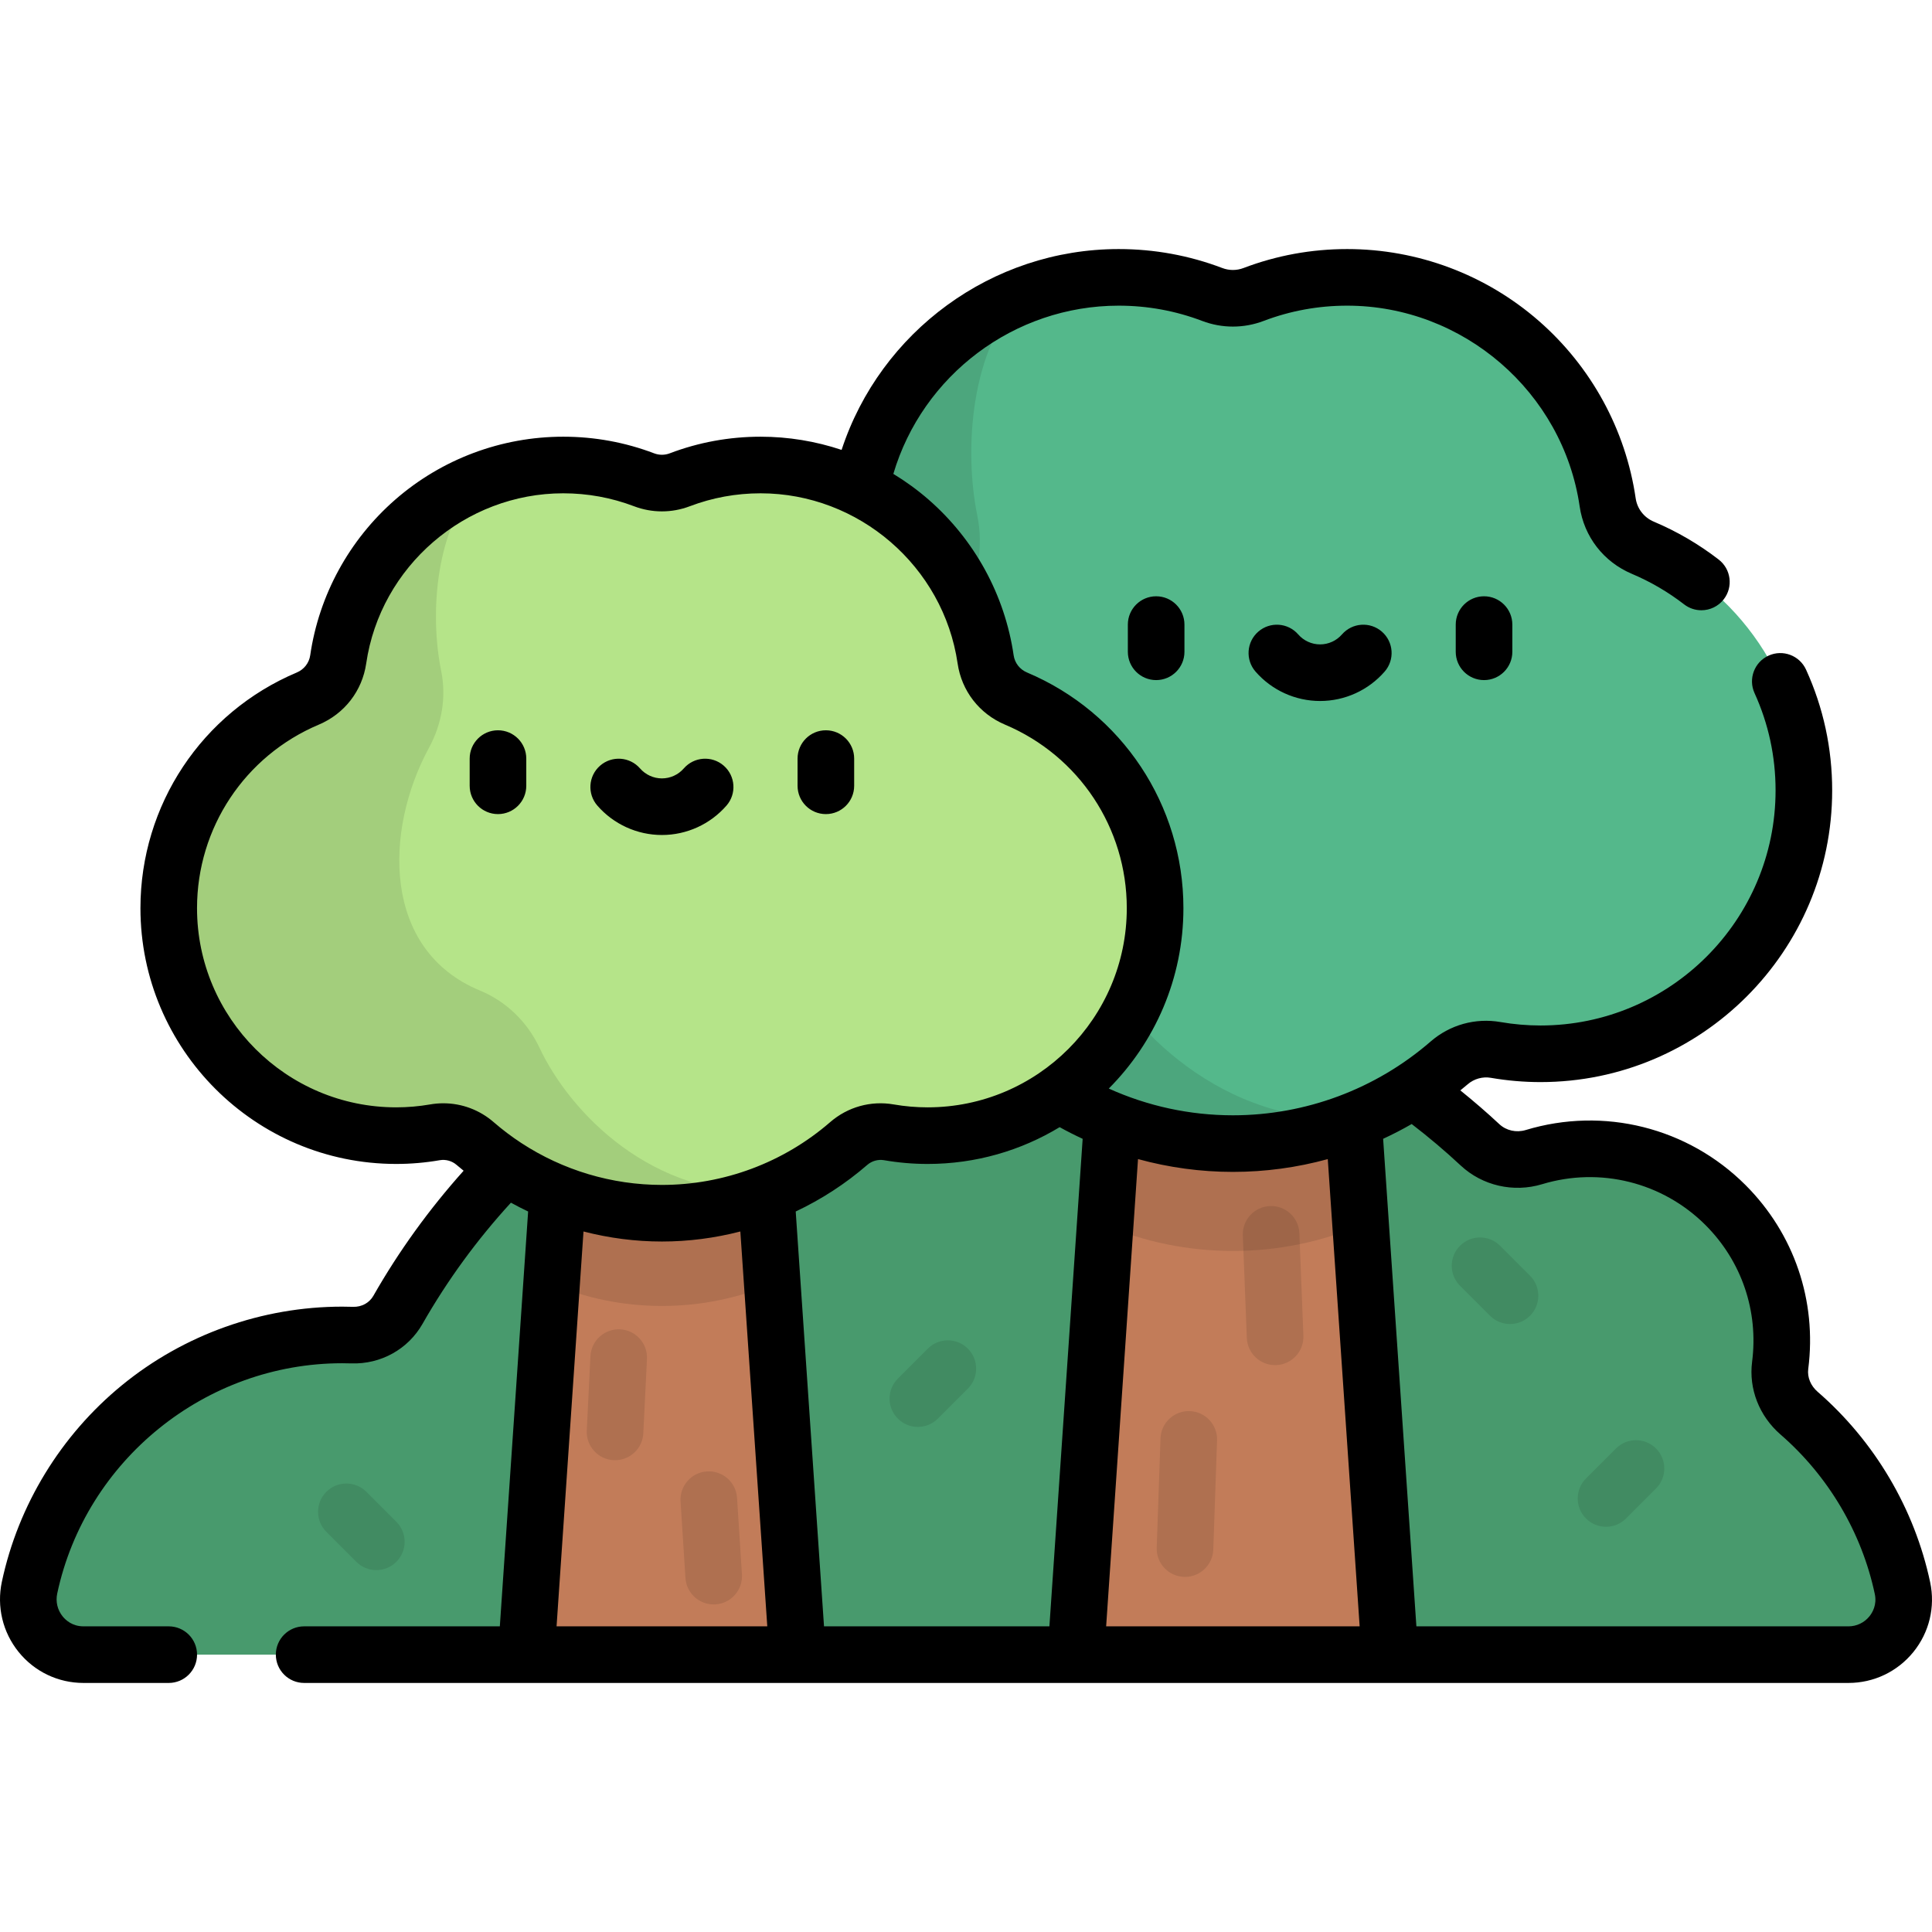 <?xml version="1.0" encoding="iso-8859-1"?>
<!-- Generator: Adobe Illustrator 19.0.0, SVG Export Plug-In . SVG Version: 6.00 Build 0)  -->
<svg version="1.1" id="Capa_1" xmlns="http://www.w3.org/2000/svg" xmlns:xlink="http://www.w3.org/1999/xlink" x="0px" y="0px"
	 viewBox="0 0 511.998 511.998" style="enable-background:new 0 0 511.998 511.998;" xml:space="preserve">
<path style="fill:#489A6D;" d="M476.772,374.497c-3.637-3.155-5.623-7.872-5.01-12.648c1.937-15.099-2.887-30.898-14.484-42.495
	c-13.744-13.744-33.389-17.974-50.775-12.708c-5.016,1.519-10.451,0.325-14.281-3.252c-33.02-30.832-77.346-49.708-126.088-49.708
	c-68.831,0-128.871,37.628-160.677,93.436c-2.466,4.327-7.148,6.86-12.126,6.695c-0.876-0.029-1.756-0.044-2.64-0.044
	c-40.701,0-74.698,28.699-82.861,66.964c-1.948,9.134,4.949,17.761,14.289,17.761h467.738c9.276,0,16.243-8.534,14.322-17.609
	C500.291,402.523,490.448,386.36,476.772,374.497z"/>
<polygon style="fill:#C27C59;" points="357.005,272.191 296.452,272.191 285.108,438.498 368.349,438.498 "/>
<path style="opacity:0.1;enable-background:new    ;" d="M357.005,272.191h-60.553l-3.582,52.512
	c10.416,4.378,21.85,6.813,33.858,6.813c12.009,0,23.442-2.434,33.858-6.813L357.005,272.191z"/>
<g style="opacity:0.1;">
	<path d="M337.909,361.772c-4.007,0-7.331-3.168-7.489-7.207l-1.06-27.161c-0.162-4.139,3.063-7.625,7.202-7.787
		c4.123-0.175,7.625,3.062,7.787,7.202l1.06,27.161c0.162,4.139-3.063,7.625-7.202,7.787
		C338.107,361.771,338.008,361.772,337.909,361.772z"/>
	<path d="M314.041,417.89c-0.088,0-0.176-0.001-0.265-0.004c-4.14-0.143-7.379-3.616-7.236-7.755l1.002-28.938
		c0.144-4.139,3.598-7.373,7.755-7.236c4.14,0.144,7.379,3.615,7.236,7.755l-1.002,28.938
		C321.391,414.701,318.063,417.89,314.041,417.89z"/>
</g>
<path style="fill:#54B88B;" d="M435.372,145.16c-5.014-2.117-8.541-6.639-9.327-12.024c-4.919-33.729-33.947-59.634-69.04-59.634
	c-8.736,0-17.098,1.605-24.805,4.537c-3.531,1.343-7.412,1.343-10.943,0c-7.708-2.932-16.069-4.537-24.805-4.537
	c-35.094,0-64.121,25.905-69.04,59.634c-0.785,5.386-4.312,9.907-9.327,12.024c-25.07,10.584-42.669,35.384-42.669,64.308
	c0,38.546,31.248,69.794,69.794,69.794c4.057,0,8.03-0.354,11.894-1.024c4.396-0.762,8.938,0.512,12.308,3.435
	c15.358,13.32,35.391,21.39,57.316,21.39c21.926,0,41.958-8.07,57.316-21.39c3.37-2.923,7.912-4.197,12.308-3.435
	c3.865,0.67,7.838,1.024,11.894,1.024c38.546,0,69.794-31.248,69.794-69.794C478.042,180.544,460.442,155.744,435.372,145.16z"/>
<path style="opacity:0.1;enable-background:new    ;" d="M270.882,234.736c-29.937-12.38-29.484-48.963-15.596-74.523
	c3.916-7.207,5.351-15.498,3.716-23.536c-3.633-17.862-1.669-44.193,11.862-58.32c-22.858,9.018-39.813,29.75-43.457,54.806
	c-0.782,5.377-4.317,9.884-9.323,11.997c-25.07,10.584-42.669,35.384-42.669,64.307c0,38.546,31.248,69.794,69.794,69.794
	c4.057,0,8.03-0.354,11.894-1.024c4.396-0.762,8.938,0.512,12.308,3.435c15.358,13.32,35.391,21.39,57.316,21.39
	c11.783,0,23.01-2.349,33.268-6.573c-36.153,1.966-61.433-24.206-70.845-44.211C285.425,244.358,278.972,238.081,270.882,234.736z"
	/>
<polygon style="fill:#C27C59;" points="201.567,294.849 149.264,294.849 139.465,438.498 211.365,438.498 "/>
<path style="opacity:0.1;enable-background:new    ;" d="M201.567,294.849h-52.303l-3.094,45.358
	c8.997,3.782,18.873,5.885,29.246,5.885s20.249-2.103,29.246-5.885L201.567,294.849z"/>
<g style="opacity:0.1;">
	<path d="M162.997,386.969c-0.124,0-0.25-0.003-0.376-0.009c-4.137-0.204-7.326-3.723-7.121-7.86l0.971-19.691
		c0.204-4.138,3.737-7.323,7.86-7.122c4.137,0.204,7.326,3.723,7.122,7.86l-0.971,19.691
		C170.283,383.85,166.969,386.969,162.997,386.969z"/>
	<path d="M189.128,425.193c-3.924,0-7.224-3.051-7.478-7.022l-1.295-20.27c-0.264-4.134,2.873-7.699,7.007-7.963
		c4.136-0.26,7.699,2.873,7.963,7.007l1.295,20.27c0.264,4.134-2.873,7.699-7.007,7.963
		C189.451,425.188,189.289,425.193,189.128,425.193z"/>
</g>
<path style="fill:#B5E489;" d="M269.257,185.124c-4.331-1.829-7.377-5.734-8.056-10.386c-4.249-29.134-29.322-51.509-59.634-51.509
	c-7.546,0-14.768,1.387-21.426,3.919c-3.05,1.16-6.402,1.16-9.452,0c-6.658-2.532-13.88-3.919-21.426-3.919
	c-30.313,0-55.386,22.376-59.634,51.509c-0.678,4.652-3.725,8.558-8.056,10.386c-21.655,9.142-36.856,30.563-36.856,55.546
	c0,33.295,26.991,60.286,60.286,60.286c3.504,0,6.936-0.305,10.274-0.884c3.797-0.658,7.72,0.442,10.631,2.967
	c13.266,11.505,30.569,18.475,49.507,18.475c18.939,0,36.242-6.97,49.507-18.475c2.911-2.525,6.835-3.625,10.631-2.967
	c3.338,0.579,6.77,0.884,10.274,0.884c33.295,0,60.286-26.991,60.286-60.286C306.114,215.688,290.912,194.266,269.257,185.124z"/>
<path style="opacity:0.1;enable-background:new    ;" d="M127.178,262.496c-25.858-10.694-25.467-42.292-13.471-64.37
	c3.382-6.225,4.622-13.387,3.209-20.329c-3.138-15.428-1.442-38.172,10.246-50.375c-19.744,7.79-34.389,25.696-37.536,47.339
	c-0.675,4.644-3.729,8.538-8.052,10.363c-21.655,9.142-36.856,30.563-36.856,55.546c0,33.295,26.991,60.286,60.286,60.286
	c3.504,0,6.936-0.305,10.274-0.884c3.797-0.658,7.72,0.442,10.631,2.967c13.266,11.505,30.569,18.475,49.507,18.475
	c10.178,0,19.875-2.029,28.736-5.677c-31.228,1.698-53.063-20.908-61.193-38.187C139.739,270.808,134.165,265.386,127.178,262.496z"
	/>
<g style="opacity:0.1;">
	<path d="M425.608,404.61c-1.92,0-3.838-0.732-5.303-2.197c-2.929-2.929-2.929-7.677,0-10.607l7.944-7.945
		c2.93-2.929,7.677-2.929,10.607-0.001c2.929,2.929,2.929,7.678,0,10.607l-7.944,7.945
		C429.446,403.878,427.527,404.61,425.608,404.61z"/>
	<path d="M243.242,378.146c-1.92,0-3.839-0.732-5.304-2.197c-2.929-2.929-2.928-7.678,0-10.607l7.945-7.944
		c2.929-2.928,7.678-2.928,10.606,0.001c2.929,2.929,2.929,7.678,0,10.607l-7.945,7.944
		C247.081,377.413,245.161,378.146,243.242,378.146z"/>
	<path d="M400.167,350.881c-1.919,0-3.839-0.732-5.303-2.197l-7.944-7.944c-2.929-2.929-2.929-7.678,0-10.606
		c2.929-2.929,7.678-2.929,10.606,0l7.944,7.944c2.929,2.929,2.929,7.678,0,10.607C404.006,350.148,402.087,350.881,400.167,350.881
		z"/>
	<path d="M99.734,416.092c-1.92,0-3.839-0.732-5.303-2.197l-7.944-7.944c-2.929-2.929-2.929-7.678,0-10.607s7.678-2.929,10.606,0
		l7.944,7.944c2.929,2.929,2.929,7.678,0,10.606C103.572,415.36,101.653,416.092,99.734,416.092z"/>
</g>
<path d="M218.862,215.744c4.142,0,7.5-3.358,7.5-7.5v-7.212c0-4.142-3.358-7.5-7.5-7.5s-7.5,3.358-7.5,7.5v7.212
	C211.362,212.386,214.719,215.744,218.862,215.744z M192.524,213.492c2.721-3.123,2.396-7.86-0.727-10.582
	c-3.123-2.721-7.861-2.396-10.582,0.727c-1.465,1.682-3.58,2.646-5.8,2.646s-4.335-0.964-5.8-2.646
	c-2.721-3.123-7.459-3.448-10.582-0.727c-3.123,2.722-3.448,7.459-0.727,10.582c4.315,4.951,10.551,7.79,17.108,7.79
	C181.973,221.282,188.209,218.443,192.524,213.492z M131.969,193.532c-4.142,0-7.5,3.358-7.5,7.5v7.212c0,4.142,3.358,7.5,7.5,7.5
	s7.5-3.358,7.5-7.5v-7.212C139.469,196.89,136.111,193.532,131.969,193.532z M511.515,419.336
	c-4.117-19.456-14.711-37.392-29.83-50.504c-1.836-1.593-2.765-3.846-2.485-6.028c2.322-18.099-3.736-35.869-16.62-48.752
	c-15.256-15.256-37.576-20.843-58.252-14.583c-2.48,0.751-5.157,0.154-6.988-1.556c-3.306-3.087-6.772-6.071-10.337-8.952
	c0.654-0.537,1.315-1.065,1.956-1.62c1.668-1.446,3.954-2.085,6.114-1.712c4.341,0.753,8.774,1.134,13.175,1.134
	c42.62,0,77.294-34.674,77.294-77.294c0-11.159-2.33-21.928-6.923-32.007c-1.719-3.771-6.167-5.432-9.935-3.714
	c-3.77,1.718-5.432,6.166-3.714,9.935c3.698,8.113,5.573,16.788,5.573,25.787c0,34.349-27.945,62.294-62.294,62.294
	c-3.544,0-7.115-0.308-10.613-0.914c-6.651-1.153-13.395,0.727-18.504,5.159c-14.54,12.61-33.15,19.555-52.402,19.555
	c-11.404,0-22.6-2.434-32.893-7.087c12.215-12.266,19.778-29.168,19.778-47.805c0-27.313-16.266-51.828-41.439-62.456
	c-1.926-0.813-3.254-2.518-3.552-4.559c-2.327-15.954-10.33-30.604-22.535-41.25c-2.93-2.555-6.062-4.829-9.345-6.824
	c7.734-26.13,32.031-44.58,59.709-44.58c7.63,0,15.079,1.362,22.14,4.047c5.247,1.995,11.027,1.995,16.275,0
	c7.06-2.686,14.509-4.047,22.139-4.047c30.704,0,57.195,22.878,61.619,53.216c1.169,8.015,6.339,14.688,13.831,17.851
	c4.932,2.083,9.589,4.804,13.843,8.089c1.365,1.055,2.978,1.565,4.579,1.565c2.244,0,4.463-1.003,5.941-2.916
	c2.532-3.278,1.927-7.988-1.351-10.52c-5.276-4.075-11.055-7.452-17.178-10.037c-2.614-1.104-4.417-3.42-4.822-6.197
	c-2.653-18.191-11.779-34.895-25.696-47.035c-14.059-12.263-32.088-19.017-50.766-19.017c-9.459,0-18.702,1.691-27.471,5.027
	c-1.809,0.688-3.802,0.688-5.611,0c-8.77-3.335-18.013-5.027-27.472-5.027c-33.595,0-63.161,21.916-73.421,53.224
	c-6.865-2.292-14.105-3.497-21.464-3.497c-8.294,0-16.4,1.483-24.092,4.409c-1.328,0.505-2.79,0.505-4.119-0.001
	c-7.691-2.925-15.797-4.409-24.092-4.409c-16.38,0-32.191,5.923-44.521,16.677c-12.205,10.646-20.208,25.296-22.535,41.25
	c-0.298,2.042-1.626,3.746-3.552,4.559c-25.173,10.628-41.439,35.144-41.439,62.456c0,37.377,30.409,67.786,67.786,67.786
	c3.86,0,7.748-0.334,11.555-0.995c1.565-0.269,3.225,0.193,4.436,1.244c0.612,0.531,1.243,1.037,1.869,1.548
	c-9.128,10.19-17.166,21.301-23.922,33.155c-1.066,1.871-3.124,2.985-5.359,2.912c-0.959-0.032-1.923-0.048-2.891-0.048
	c-21.241,0-41.975,7.398-58.383,20.829c-16.177,13.243-27.475,31.735-31.813,52.07c-1.409,6.604,0.214,13.396,4.452,18.632
	c4.213,5.207,10.473,8.193,17.172,8.193h22.599c4.142,0,7.5-3.358,7.5-7.5s-3.358-7.5-7.5-7.5H22.118
	c-2.945,0-4.717-1.647-5.512-2.629c-1.376-1.701-1.902-3.913-1.442-6.068c7.544-35.362,39.307-61.028,75.526-61.028
	c0.799,0,1.596,0.013,2.391,0.04c7.826,0.271,15.061-3.754,18.892-10.477c6.568-11.524,14.435-22.303,23.428-32.112
	c1.498,0.823,3.015,1.607,4.558,2.335l-7.499,109.939H80.601c-4.142,0-7.5,3.358-7.5,7.5s3.358,7.5,7.5,7.5h58.858
	c0.005,0,0.009,0.001,0.014,0.001c0.003,0,0.007-0.001,0.01-0.001h71.865c0.003,0,0.007,0.001,0.01,0.001
	c0.005,0,0.009-0.001,0.014-0.001h73.729c0.005,0,0.009,0.001,0.014,0.001c0.003,0,0.007-0.001,0.01-0.001h83.206
	c0.003,0,0.007,0.001,0.01,0.001c0.005,0,0.009-0.001,0.014-0.001h121.501c6.71,0,12.982-2.991,17.208-8.205
	C511.276,432.595,512.898,425.868,511.515,419.336z M138.179,302.926c-0.025-0.016-0.05-0.033-0.076-0.049
	c-2.535-1.662-4.969-3.498-7.282-5.504c-3.749-3.252-8.467-4.993-13.327-4.993c-1.162,0-2.333,0.1-3.5,0.302
	c-2.964,0.514-5.989,0.774-8.993,0.774c-29.106,0-52.786-23.68-52.786-52.786c0-21.269,12.668-40.36,32.273-48.637
	c6.803-2.872,11.499-8.933,12.561-16.213c3.749-25.706,26.195-45.092,52.212-45.092c6.466,0,12.778,1.154,18.76,3.429
	c4.767,1.814,10.018,1.814,14.784,0.001c5.982-2.275,12.294-3.429,18.76-3.429c26.018,0,48.464,19.385,52.213,45.092
	c1.062,7.28,5.758,13.341,12.561,16.213c19.605,8.277,32.273,27.368,32.273,48.637c0,29.106-23.68,52.786-52.786,52.786
	c-3.004,0-6.029-0.26-8.992-0.774c-6.048-1.049-12.181,0.661-16.827,4.691c-12.374,10.731-28.21,16.641-44.594,16.641
	C162.125,314.014,149.194,310.123,138.179,302.926z M147.494,430.998l7.138-104.645c6.742,1.743,13.718,2.661,20.783,2.661
	s14.042-0.918,20.784-2.661l7.138,104.645H147.494z M278.102,430.998h-59.731l-7.499-109.939
	c6.805-3.212,13.195-7.349,18.965-12.353c1.212-1.051,2.873-1.512,4.436-1.244c3.807,0.66,7.694,0.995,11.555,0.995
	c12.793,0,24.768-3.565,34.989-9.75c1.999,1.106,4.033,2.137,6.098,3.092L278.102,430.998z M293.137,430.998l8.447-123.832
	c8.147,2.237,16.596,3.397,25.145,3.397c8.56,0,17.013-1.157,25.145-3.389l8.446,123.824H293.137z M495.411,428.347
	c-1.365,1.685-3.39,2.65-5.555,2.65H375.355l-8.813-129.203c2.577-1.19,5.102-2.495,7.569-3.915
	c4.527,3.479,8.885,7.161,12.993,10.996c5.728,5.348,13.994,7.245,21.573,4.948c15.368-4.657,31.96-0.504,43.298,10.833
	c9.574,9.574,14.074,22.782,12.348,36.237c-0.92,7.174,1.897,14.378,7.535,19.269c12.665,10.985,21.538,25.999,24.983,42.279
	C497.446,425.299,496.204,427.368,495.411,428.347z M298.89,165.52v7.212c0,4.142,3.358,7.5,7.5,7.5s7.5-3.358,7.5-7.5v-7.212
	c0-4.142-3.358-7.5-7.5-7.5S298.89,161.378,298.89,165.52z M355.636,168.124c-1.465,1.682-3.579,2.646-5.8,2.646
	c-2.221,0-4.335-0.964-5.8-2.646c-2.722-3.123-7.459-3.447-10.582-0.727c-3.123,2.722-3.448,7.459-0.727,10.582
	c4.315,4.951,10.551,7.79,17.109,7.79s12.793-2.839,17.108-7.79c2.721-3.123,2.396-7.86-0.727-10.582
	C363.095,164.676,358.358,165.001,355.636,168.124z M385.783,165.52v7.212c0,4.142,3.358,7.5,7.5,7.5s7.5-3.358,7.5-7.5v-7.212
	c0-4.142-3.358-7.5-7.5-7.5S385.783,161.378,385.783,165.52z"/>
<g>
</g>
<g>
</g>
<g>
</g>
<g>
</g>
<g>
</g>
<g>
</g>
<g>
</g>
<g>
</g>
<g>
</g>
<g>
</g>
<g>
</g>
<g>
</g>
<g>
</g>
<g>
</g>
<g>
</g>
</svg>
